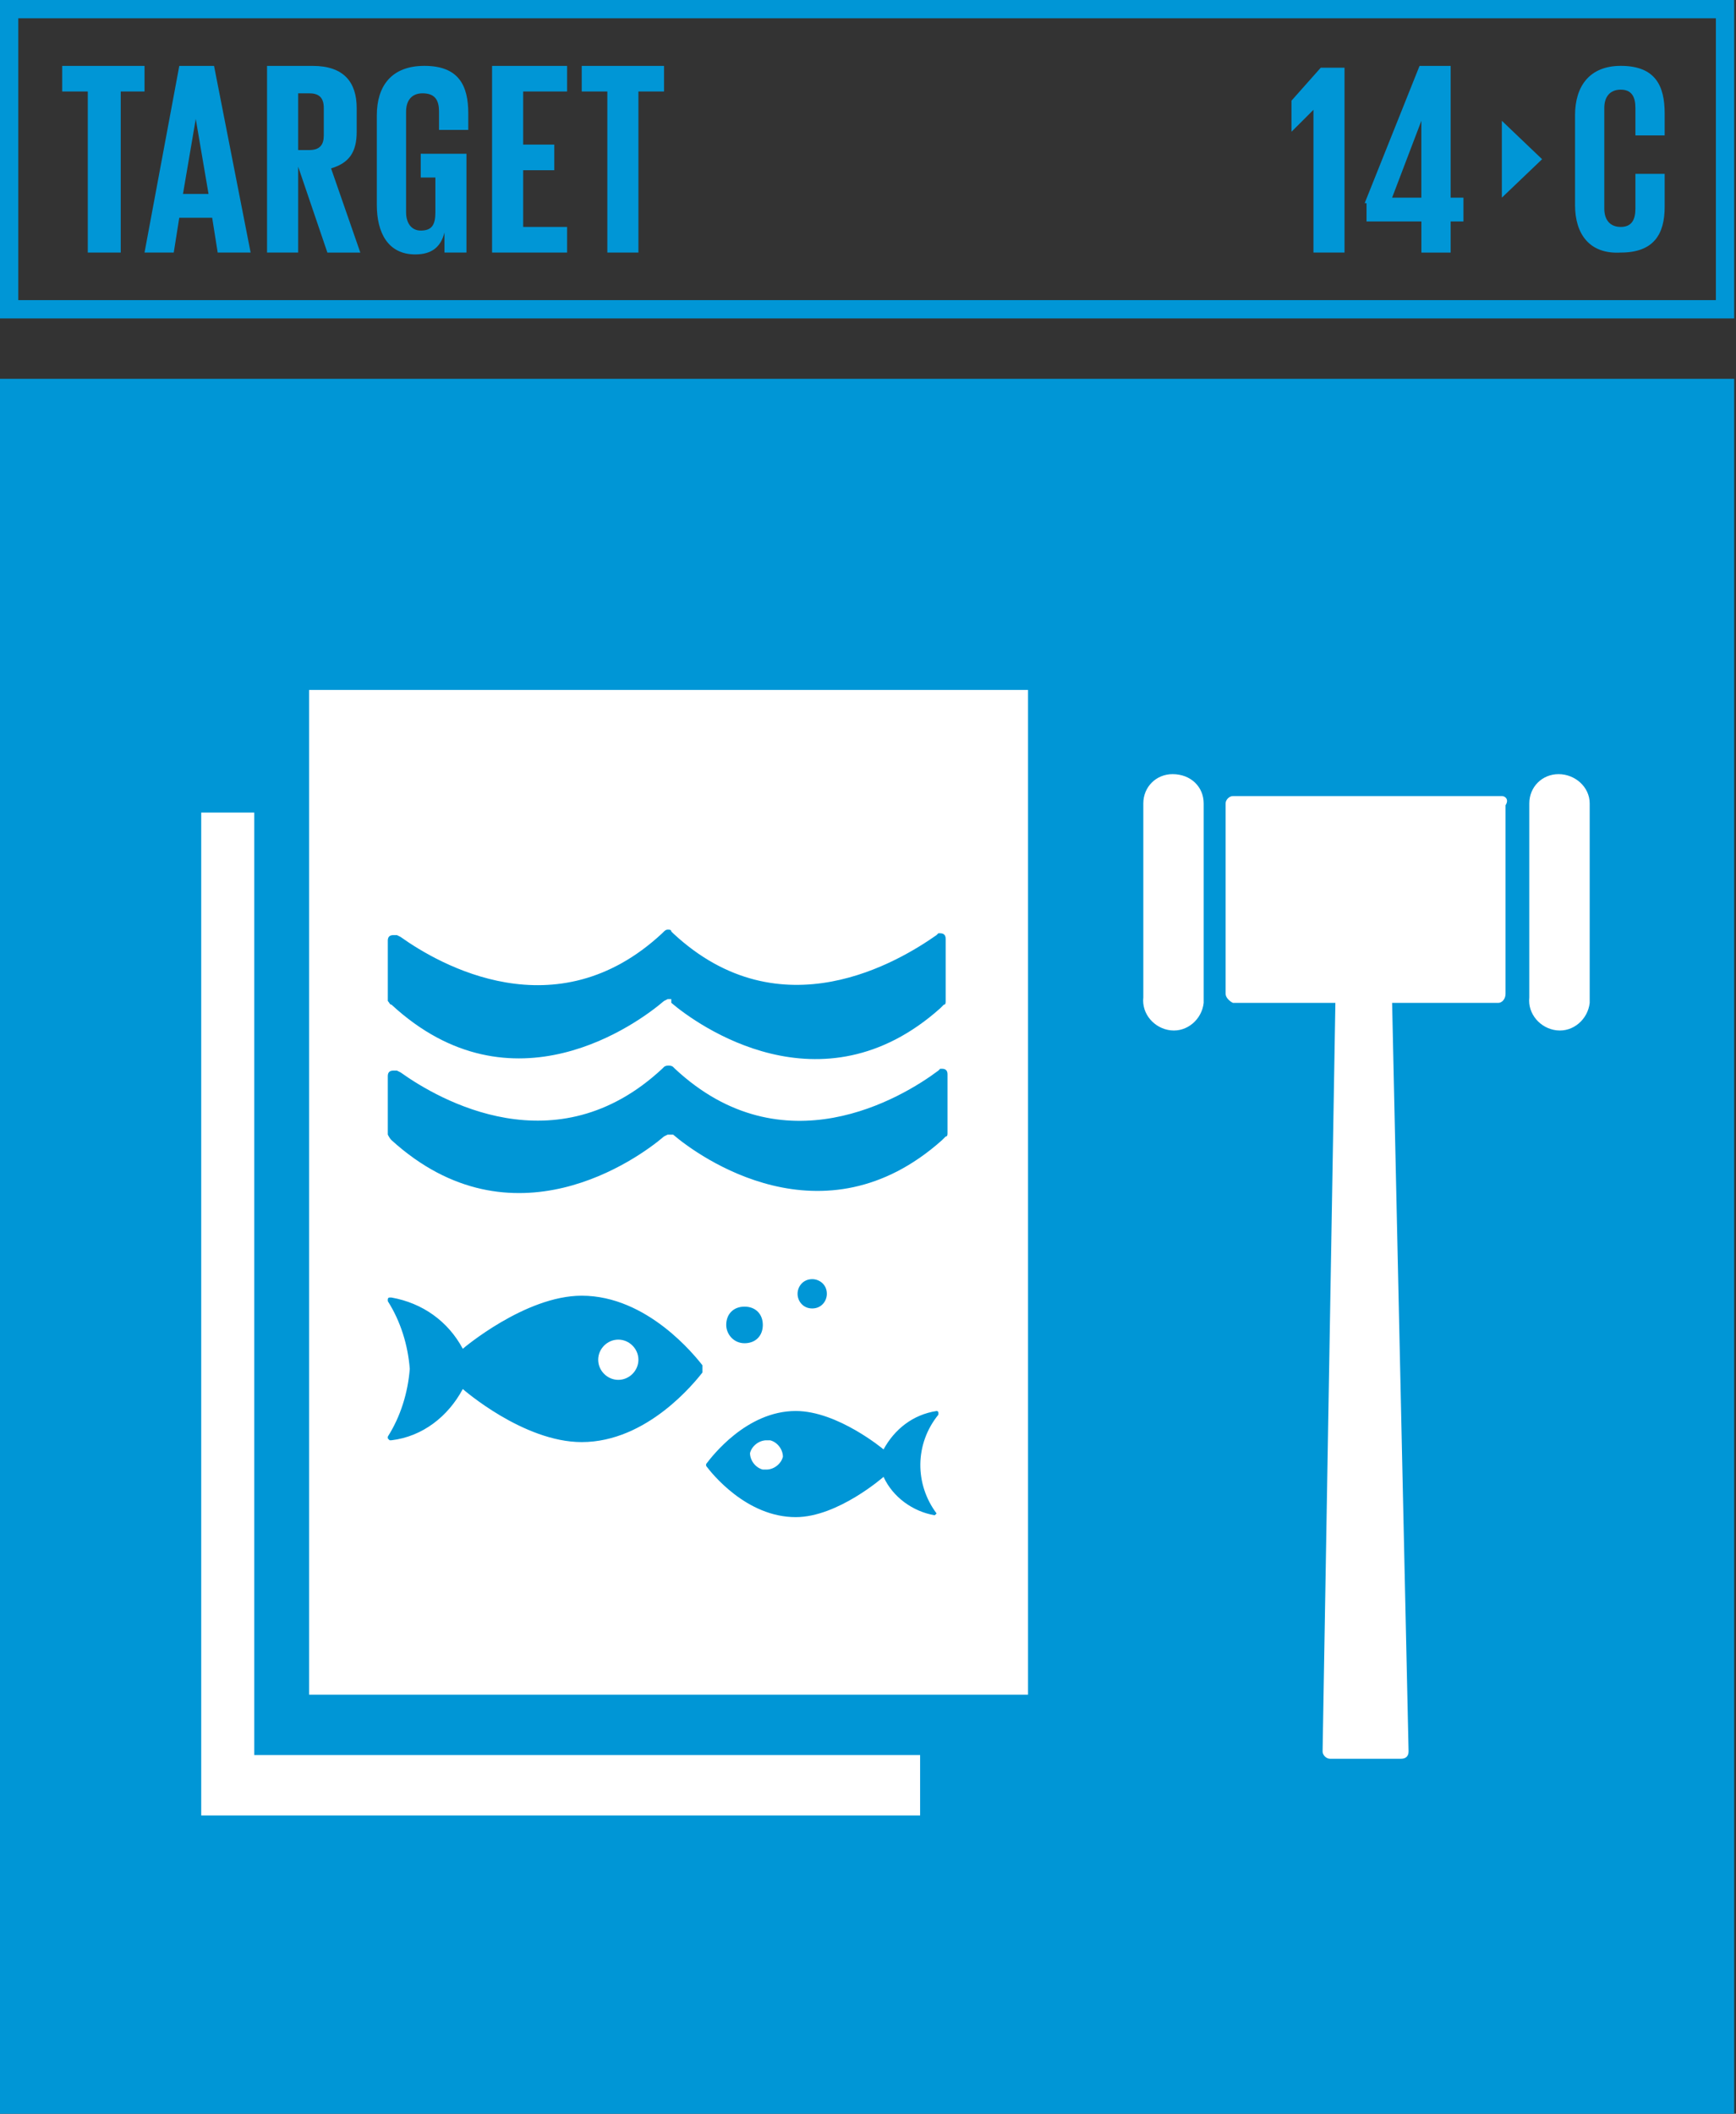 <?xml version="1.0" encoding="UTF-8"?><svg id="Capa_1" xmlns="http://www.w3.org/2000/svg" viewBox="0 0 467 568.37"><rect x="0" y="0" width="467" height="568.37" fill="#333333" stroke="none"/><defs><style>.cls-1{fill:#0096d6;}.cls-2{fill:#fff;}</style></defs><path class="cls-1" d="M4.92,80.7H461.59V4.92H4.92V80.7Zm462.08,4.92H0V0H466.51V85.62h.49Z"/><polygon class="cls-1" points="16.73 17.72 38.88 17.72 38.88 24.6 32.48 24.6 32.48 67.91 23.62 67.91 23.62 24.6 16.73 24.6 16.73 17.72"/><path class="cls-1" d="M49.21,52.16h6.89l-3.44-20.18-3.44,20.18Zm-10.33,15.75l9.35-50.19h9.35l9.84,50.19h-8.86l-1.48-9.35h-8.86l-1.48,9.35h-7.87Z"/><path class="cls-1" d="M80.21,24.6v15.75h2.95c2.95,0,3.94-1.48,3.94-3.94v-7.38c0-2.95-1.48-3.94-3.94-3.94h-2.95v-.49Zm0,20.18v23.13h-8.37V17.72h12.3c8.37,0,11.81,4.43,11.81,11.32v6.4c0,5.41-1.97,8.37-6.89,9.84l7.87,22.64h-8.86l-7.87-23.13Z"/><path class="cls-1" d="M113.67,41.34h11.81v26.57h-5.91v-5.41c-.98,3.94-3.44,5.91-7.87,5.91-7.38,0-10.33-5.91-10.33-13.29V31c0-7.87,3.94-13.29,12.79-13.29,9.35,0,11.81,5.41,11.81,12.79v4.43h-7.87v-4.92c0-2.95-.98-4.92-4.43-4.92-2.95,0-4.43,1.97-4.43,4.92v27.07c0,2.95,1.48,4.92,3.94,4.92,2.95,0,3.94-1.48,3.94-4.92v-9.35h-3.94v-6.4h.49Z"/><polygon class="cls-1" points="132.37 17.72 152.55 17.72 152.55 24.6 140.74 24.6 140.74 38.88 149.11 38.88 149.11 45.77 140.74 45.77 140.74 61.02 152.55 61.02 152.55 67.91 132.37 67.91 132.37 17.72"/><polygon class="cls-1" points="156.49 17.72 178.63 17.72 178.63 24.6 171.74 24.6 171.74 67.91 163.38 67.91 163.38 24.6 156.49 24.6 156.49 17.72"/><path class="cls-1" d="M423.7,55.11V31c0-7.87,3.94-13.29,12.3-13.29,9.35,0,11.81,5.41,11.81,12.79v5.91h-7.87v-7.38c0-2.95-.98-4.92-3.94-4.92s-4.43,1.97-4.43,4.92v27.07c0,2.95,1.48,4.92,4.43,4.92s3.94-1.97,3.94-4.92v-9.35h7.87v8.86c0,7.38-2.95,12.3-11.81,12.3-8.37,.49-12.3-4.92-12.3-12.79"/><polygon class="cls-1" points="361.69 17.72 361.69 67.91 353.33 67.91 353.33 29.53 347.42 35.43 347.42 27.07 355.29 18.21 361.69 18.21 361.69 17.72"/><path class="cls-1" d="M374.49,53.15h7.87v-20.67l-7.87,20.67Zm-7.38,1.48l14.76-36.91h8.37V53.15h3.44v6.4h-3.44v8.37h-7.87v-8.37h-14.76v-4.92h-.49Z"/><polygon class="cls-1" points="404.01 32.48 404.01 53.15 414.84 42.81 404.01 32.48"/><g><rect class="cls-1" y="101.86" width="466.51" height="466.51"/><path class="cls-2" d="M315.43,208.16c-4.43,0-7.87,3.44-7.87,7.87v52.16c-.49,4.43,2.95,8.37,7.38,8.86,4.43,.49,8.37-2.95,8.86-7.38v-53.64c0-4.43-3.44-7.87-8.37-7.87"/><path class="cls-2" d="M419.27,208.16c-4.43,0-7.87,3.44-7.87,7.87v52.16c-.49,4.43,2.95,8.37,7.38,8.86,4.43,.49,8.37-2.95,8.86-7.38v-53.64c0-4.43-3.94-7.87-8.37-7.87"/><path class="cls-2" d="M404.01,214.06h-72.34c-.98,0-1.97,.98-1.97,1.97v51.18c0,.98,.98,1.97,1.97,2.46h27.56l-3.44,201.27c0,.98,.98,1.97,1.97,1.97h19.19c.98,0,1.97-.49,1.97-1.97l-4.43-201.27h28.54c.98,0,1.97-.98,1.97-2.46v-50.69c.98-1.48,0-2.46-.98-2.46"/><polygon class="cls-2" points="68.4 218.49 54.13 218.49 54.13 488.16 247.52 488.16 247.52 471.92 68.4 471.92 68.4 218.49"/><path class="cls-2" d="M104.32,305.1v-15.75c0-.98,.49-1.48,1.48-1.48h.98l.98,.49c10.33,7.38,41.83,25.59,70.37-.98l.49-.49c.49-.49,1.97-.49,2.46,0l.49,.49c29.03,27.07,61.02,7.87,70.86,.49l.49-.49h.49c.98,0,1.48,.49,1.48,1.48v15.75c0,.49,0,.98-.49,.98l-.98,.98c-31.99,28.54-65.45,4.43-72.34-1.48h-1.48l-.98,.49c-6.89,5.91-40.84,30.51-73.32,.98q-.49-.49-.98-1.48m0-35.92v-16.24c0-.98,.49-1.48,1.48-1.48h.98l.98,.49c10.33,7.38,41.83,25.59,70.37-.98l.49-.49q.49-.49,.98-.49c.49,0,.98,0,.98,.49l.49,.49c29.03,27.07,61.02,7.38,70.86,.49l.49-.49h.49c.98,0,1.48,.49,1.48,1.48v16.73c0,.49,0,.98-.49,.98l-.98,.98c-31.99,28.54-65.45,4.43-72.34-1.48v-.98h-.98l-.98,.49c-6.89,5.91-40.84,31-73.32,.98-.49,0-.49-.49-.98-.98m110.23,78.74c0-1.97,1.48-3.94,3.94-3.94,1.97,0,3.94,1.48,3.94,3.94,0,1.97-1.48,3.94-3.94,3.94s-3.94-1.97-3.94-3.94m-19.19,8.37c0-2.95,1.97-4.92,4.92-4.92s4.92,1.97,4.92,4.92-1.97,4.92-4.92,4.92-4.92-2.46-4.92-4.92m56.59,50.69h0s0,.49,0,0l-.49,.49c-5.91-.98-11.32-4.92-13.78-10.33,0,0-12.3,10.83-23.62,10.83-13.29,0-22.64-11.81-24.11-13.78v-.49c1.48-1.97,10.83-14.27,24.11-14.27,11.32,0,23.62,10.33,23.62,10.33,2.95-5.41,7.87-9.35,14.27-10.33,0,0,.49,0,.49,.49v.49c-6.4,7.87-6.4,18.7-.49,26.57m-62.99-37.89c-1.97,2.46-14.76,18.7-32.48,18.7-15.75,0-31.99-14.27-31.99-14.27-3.94,7.38-10.83,12.79-19.19,13.78h-.49l-.49-.49v-.49c3.44-5.41,5.41-11.81,5.91-18.21-.49-6.4-2.46-12.79-5.91-18.21v-.49s0-.49,.49-.49h.49c8.37,1.48,15.25,6.4,19.19,13.78,0,0,16.73-14.27,31.99-14.27,17.72,0,30.51,16.24,32.48,18.7v1.97ZM83.16,202.25v253.43h193.39V185.52H83.16v16.73Z"/><path class="cls-2" d="M166.33,360.21c-2.95,0-5.41,2.46-5.41,5.41s2.46,5.41,5.41,5.41,5.41-2.46,5.41-5.41-2.46-5.41-5.41-5.41"/><path class="cls-2" d="M206.19,387.28c-1.97,0-3.94,1.48-4.43,3.44,0,1.97,1.48,3.94,3.44,4.43h.98c1.97,0,3.94-1.48,4.43-3.44,0-1.97-1.48-3.94-3.44-4.43h-.98Z"/></g></svg>